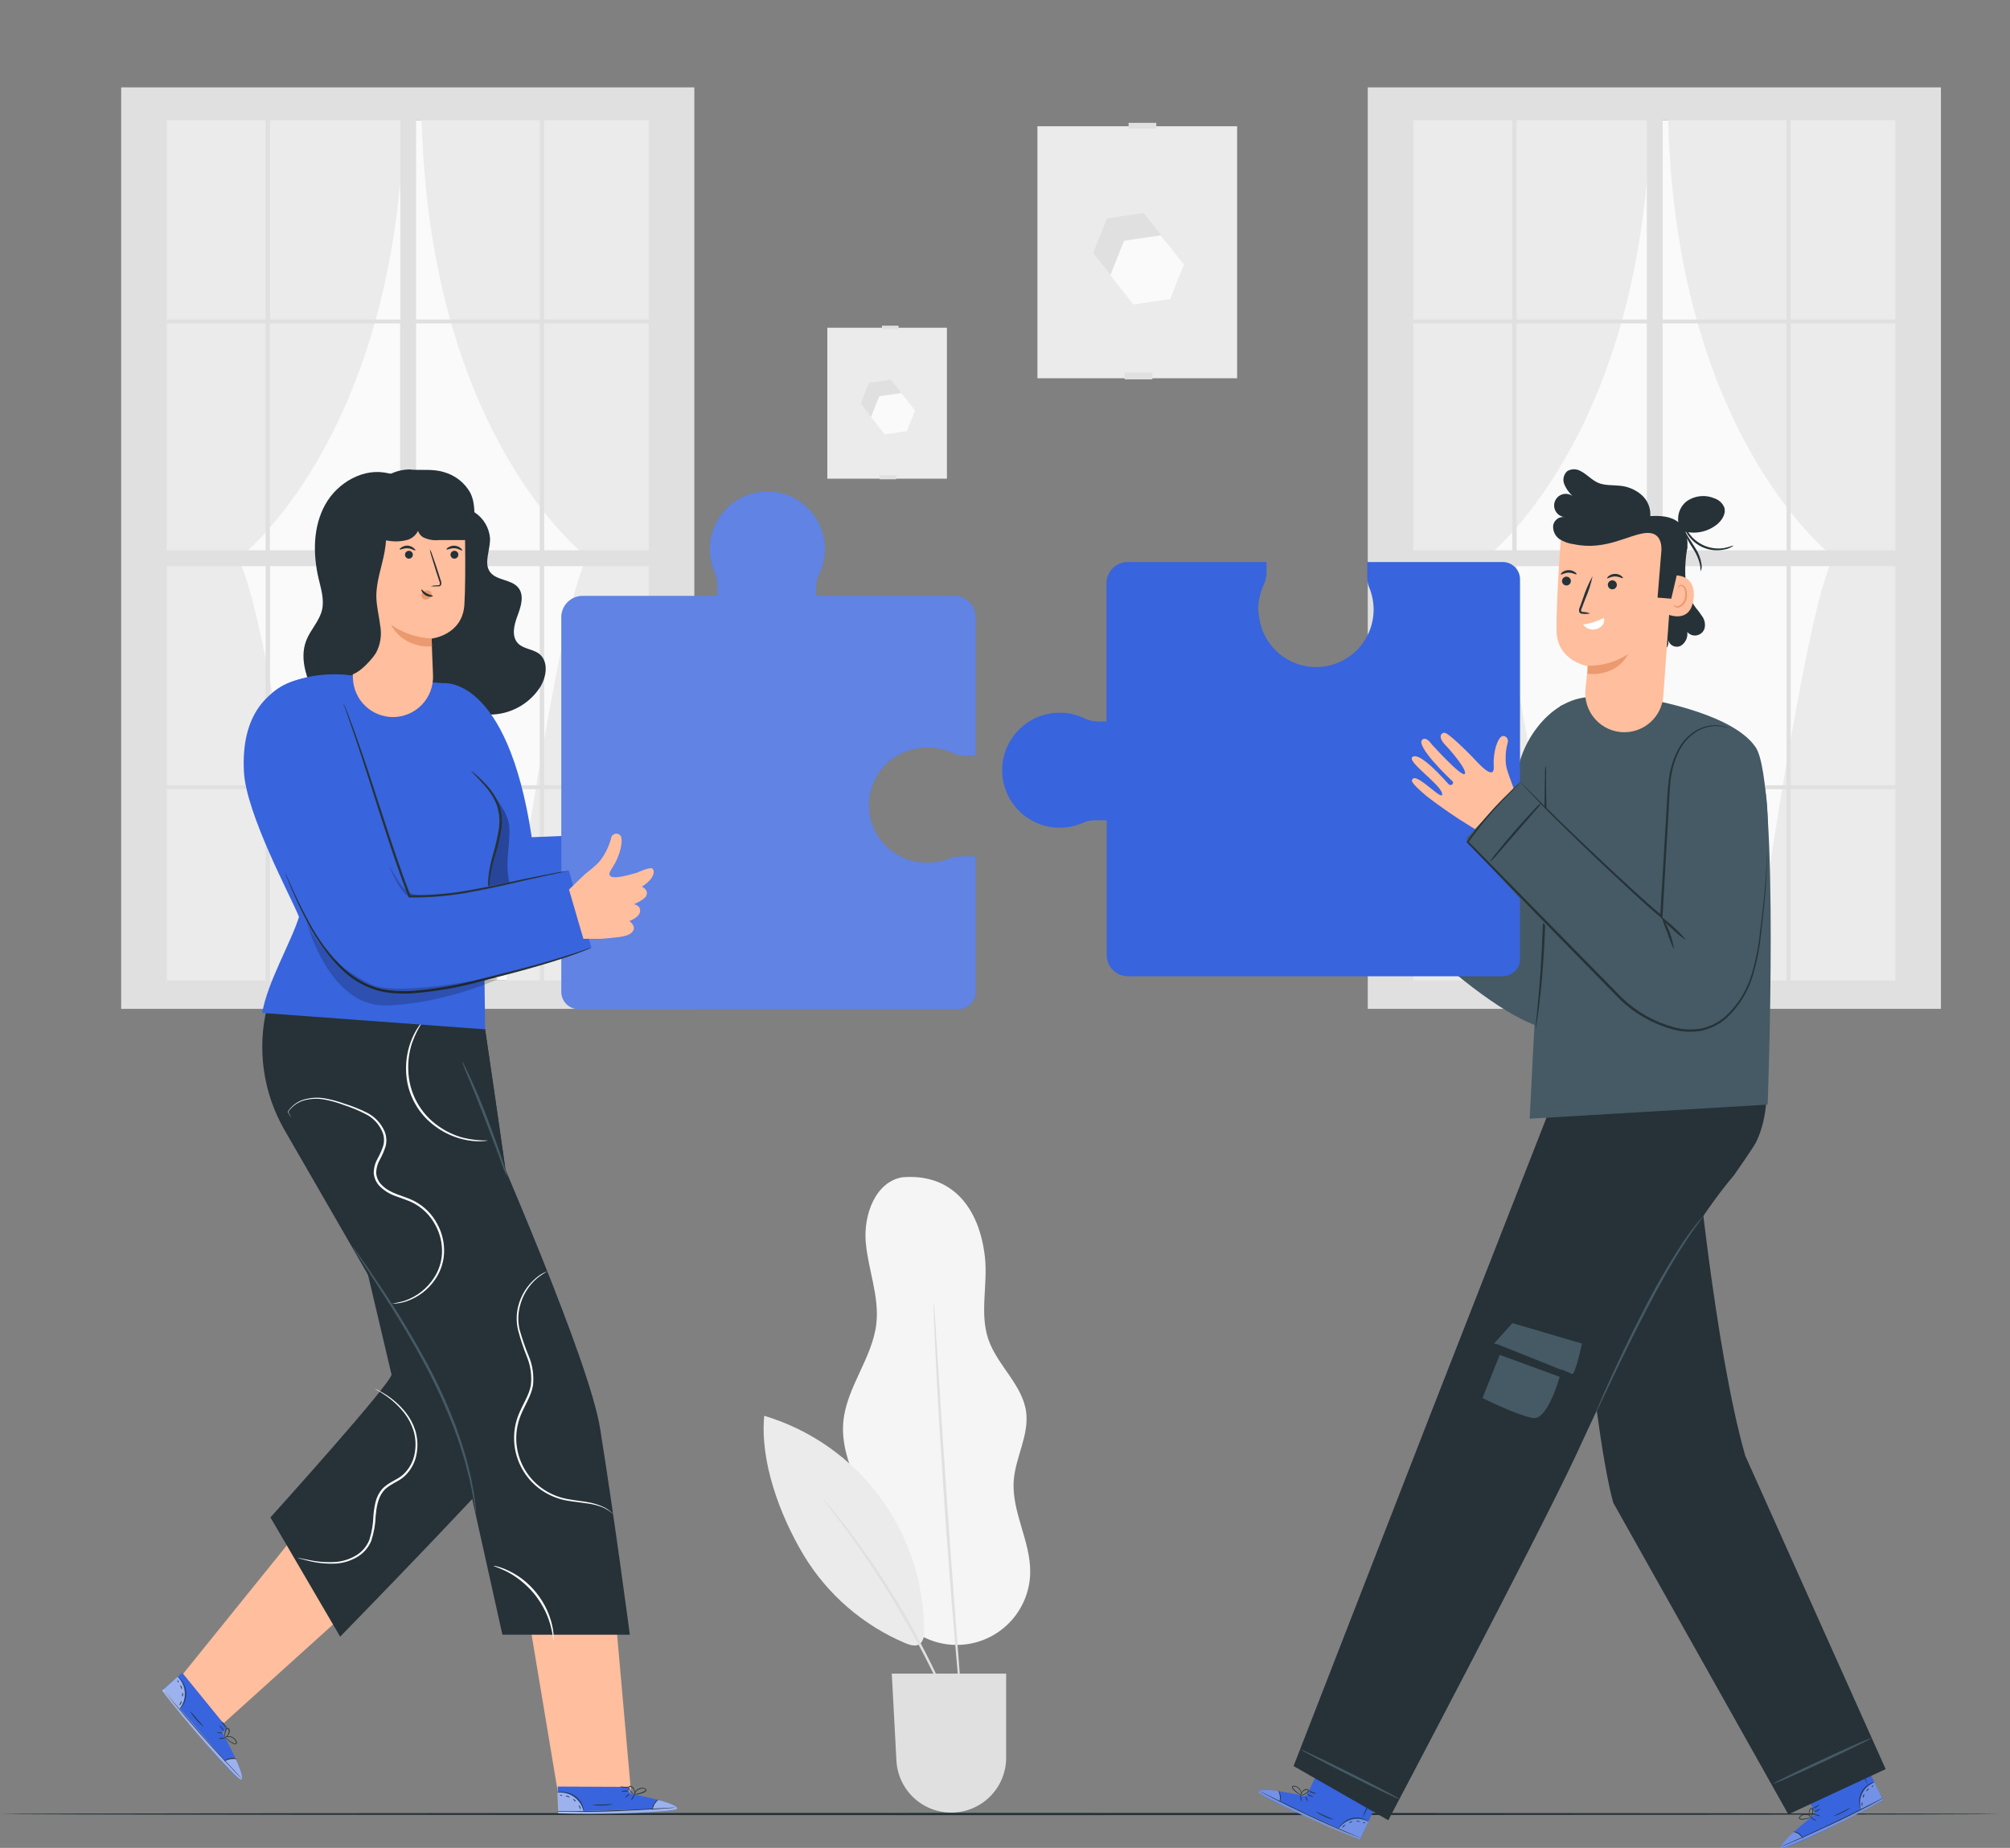 <svg width="174" height="160" viewBox="0 0 174 160" fill="none" xmlns="http://www.w3.org/2000/svg">
<rect x="0" y="0" width="174" height="160" fill="#808080" stroke="none"/>
<path d="M57.019 10.399H14.442V84.89H57.019V10.399Z" fill="#FAFAFA"/>
<path d="M27.703 85.606C27.703 85.606 23.03 52.091 20.598 48.41C20.598 48.41 34.544 37.935 34.973 9.553H13.807V85.606H27.703Z" fill="#EBEBEB"/>
<path d="M43.749 85.457C43.749 85.457 48.414 51.942 50.858 48.261C50.858 48.261 36.908 37.789 36.483 9.403H57.649V85.457H43.749Z" fill="#EBEBEB"/>
<path d="M58.134 7.565H10.49V87.353H60.107V7.565H58.134ZM22.996 49.02V67.991H14.439V49.02H22.996ZM14.439 47.644V28.007H22.996V47.644H14.439ZM36.022 47.644V28.007H46.724V47.644H36.022ZM46.724 49.02V67.991H36.022V49.02H46.724ZM23.36 47.644V28.007H34.636V47.644H23.36ZM34.636 49.02V67.991H23.375V49.02H34.636ZM23.375 27.67V10.399H34.651V27.67H23.375ZM34.651 68.332V84.897H23.375V68.332H34.651ZM36.022 68.332H46.724V84.897H36.022V68.332ZM36.022 27.67V10.399H46.724V27.67H36.022ZM47.107 49.02H56.162V67.991H47.107V49.02ZM47.107 47.644V28.007H56.162V47.644H47.107ZM56.162 27.67H47.107V10.399H56.162V27.67ZM22.996 10.399V27.67H14.439V10.399H22.996ZM14.439 68.332H22.996V84.897H14.439V68.332ZM47.107 84.897V68.332H56.162V84.897H47.107Z" fill="#E0E0E0"/>
<path d="M164.926 10.399H122.349V84.89H164.926V10.399Z" fill="#FAFAFA"/>
<path d="M135.609 85.606C135.609 85.606 130.944 52.091 128.5 48.41C128.5 48.41 142.45 37.935 142.875 9.553H121.709V85.606H135.609Z" fill="#EBEBEB"/>
<path d="M151.655 85.457C151.655 85.457 156.316 51.942 158.76 48.261C158.76 48.261 144.814 37.789 144.385 9.403H165.551V85.457H151.655Z" fill="#EBEBEB"/>
<path d="M166.048 7.565H118.403V87.353H168.02V7.565H166.048ZM130.909 49.019V67.991H122.348V49.019H130.909ZM122.348 47.644V28.007H130.909V47.644H122.348ZM143.932 47.644V28.007H154.657V47.644H143.932ZM154.657 49.019V67.991H143.932V49.019H154.657ZM131.292 47.644V28.007H142.564V47.644H131.292ZM142.564 49.019V67.991H131.288V49.019H142.564ZM131.288 27.67V10.399H142.561V27.67H131.288ZM142.561 68.332V84.897H131.288V68.332H142.561ZM143.932 68.332H154.657V84.897H143.932V68.332ZM143.932 27.67V10.399H154.657V27.67H143.932ZM155.017 49.019H164.071V67.991H155.017V49.019ZM155.017 47.644V28.007H164.071V47.644H155.017ZM164.071 27.67H155.017V10.399H164.071V27.67ZM130.909 10.399V27.67H122.348V10.399H130.909ZM122.348 68.332H130.909V84.897H122.348V68.332ZM155.017 84.897V68.332H164.071V84.897H155.017Z" fill="#E0E0E0"/>
<path d="M81.972 28.378H71.619V41.447H81.972V28.378Z" fill="#EBEBEB"/>
<path d="M77.579 41.152H76.143V41.501H77.579V41.152Z" fill="#E0E0E0"/>
<path d="M77.126 32.875L75.219 33.155L74.51 34.947L75.705 36.456L77.609 36.177L78.321 34.388L77.126 32.875Z" fill="#E0E0E0"/>
<path d="M78.02 34.032L76.113 34.311L75.4 36.104L76.595 37.613L78.503 37.337L79.215 35.545L78.02 34.032Z" fill="#FAFAFA"/>
<path d="M77.782 28.198H76.346V28.497H77.782V28.198Z" fill="#E0E0E0"/>
<path d="M107.094 10.932H89.808V32.752H107.094V10.932Z" fill="#EBEBEB"/>
<path d="M99.757 32.266H97.359V32.848H99.757V32.266Z" fill="#E0E0E0"/>
<path d="M99.007 18.447L95.82 18.91L94.633 21.901L96.628 24.425L99.811 23.962L100.999 20.971L99.007 18.447Z" fill="#E0E0E0"/>
<path d="M100.492 20.377L97.309 20.844L96.117 23.836L98.117 26.36L101.3 25.892L102.487 22.905L100.492 20.377Z" fill="#FAFAFA"/>
<path d="M100.097 10.637H97.699V11.135H100.097V10.637Z" fill="#E0E0E0"/>
<path d="M78.132 101.93C75.788 102.314 74.742 105.186 74.945 107.553C75.148 109.92 76.125 112.23 75.865 114.589C75.531 117.589 73.268 120.12 73.003 123.123C72.693 126.666 75.198 129.807 75.945 133.285C76.309 134.974 76.259 136.763 76.887 138.375C77.423 139.748 78.418 140.893 79.704 141.614C80.99 142.334 82.485 142.587 83.936 142.328C85.387 142.069 86.703 141.315 87.66 140.193C88.617 139.072 89.155 137.654 89.182 136.181C89.232 133.461 87.554 130.899 87.757 128.187C87.907 126.18 89.083 124.28 88.834 122.284C88.531 119.913 86.332 118.228 85.559 115.965C84.785 113.701 85.528 111.207 85.26 108.829C84.777 104.562 82.414 101.586 78.132 101.934" fill="#F5F5F5"/>
<path d="M66.159 122.587C65.776 126.54 67.507 131.19 69.541 134.602C71.601 138.038 74.701 140.728 78.392 142.282C78.802 142.454 79.319 142.6 79.668 142.32C79.791 142.184 79.883 142.023 79.939 141.848C79.994 141.673 80.012 141.488 79.99 141.305C80.017 137.11 78.684 133.018 76.191 129.643C73.697 126.269 70.177 123.793 66.159 122.587Z" fill="#EBEBEB"/>
<path d="M83.379 150.548C83.332 150.48 83.294 150.407 83.264 150.33C83.192 150.157 83.1 149.947 82.985 149.682C82.747 149.115 82.391 148.303 81.939 147.307C80.76 144.71 79.449 142.173 78.013 139.708C76.571 137.247 75.005 134.86 73.321 132.557C72.674 131.676 72.138 130.968 71.762 130.481L71.337 129.918C71.283 129.857 71.238 129.789 71.203 129.715C71.203 129.715 71.268 129.769 71.371 129.891L71.831 130.428C72.214 130.895 72.781 131.577 73.447 132.465C75.174 134.745 76.764 137.125 78.208 139.593C79.65 142.069 80.944 144.626 82.085 147.254C82.517 148.261 82.851 149.085 83.065 149.659C83.165 149.927 83.245 150.15 83.306 150.322C83.339 150.394 83.364 150.47 83.379 150.548Z" fill="#E0E0E0"/>
<path d="M80.832 112.866C80.858 112.992 80.873 113.12 80.878 113.249C80.898 113.517 80.924 113.881 80.955 114.337C81.016 115.306 81.104 116.665 81.216 118.343C81.426 121.725 81.729 126.387 82.089 131.554C82.449 136.721 82.809 141.382 83.073 144.76C83.2 146.434 83.307 147.798 83.38 148.763C83.41 149.219 83.433 149.583 83.452 149.851C83.463 149.978 83.463 150.106 83.452 150.234C83.424 150.108 83.404 149.98 83.395 149.851C83.368 149.586 83.33 149.223 83.28 148.767C83.188 147.802 83.062 146.442 82.897 144.772C82.594 141.394 82.211 136.728 81.847 131.565C81.484 126.402 81.208 121.733 81.035 118.347C80.959 116.669 80.894 115.306 80.848 114.337C80.848 113.881 80.821 113.517 80.813 113.249C80.809 113.121 80.816 112.993 80.832 112.866Z" fill="#E0E0E0"/>
<path d="M77.199 144.914H87.1V152.191C87.1 153.452 86.599 154.661 85.708 155.552C84.817 156.444 83.608 156.944 82.347 156.944C81.13 156.944 79.96 156.477 79.077 155.64C78.194 154.803 77.666 153.659 77.601 152.444L77.199 144.914Z" fill="#E0E0E0"/>
<path d="M173.127 157.067C173.127 157.12 134.369 157.166 86.564 157.166C38.758 157.166 0 157.12 0 157.067C0 157.013 38.751 156.967 86.564 156.967C134.377 156.967 173.127 157.013 173.127 157.067Z" fill="#263238"/>
<path d="M118.981 76.13L117.449 75.812C116.081 75.402 115.308 75.226 114.99 74.778C114.568 74.177 115.373 73.832 115.373 73.832C115.373 73.832 114.43 73.284 114.649 72.683C114.702 72.564 114.792 72.464 114.906 72.4C115.02 72.335 115.151 72.308 115.281 72.323C115.281 72.323 114.461 71.798 114.358 71.392C114.216 70.84 114.898 70.695 114.898 70.695C113.833 69.707 114.089 68.987 114.384 68.971C114.679 68.956 115.533 69.573 115.533 69.573C116.3 69.956 118.337 71.055 117.767 69.691C117.196 68.328 117.269 67.068 117.525 66.738C117.593 66.668 117.681 66.621 117.777 66.604C117.873 66.587 117.972 66.6 118.06 66.643C118.148 66.685 118.22 66.754 118.267 66.84C118.313 66.926 118.331 67.025 118.318 67.121C118.352 67.619 118.454 68.11 118.621 68.581C118.742 68.963 118.927 69.322 119.168 69.641C119.452 70.025 119.705 70.32 119.934 70.572L121.041 72.158L118.981 76.13Z" fill="#FFBE9D"/>
<path d="M113.084 155.535L114.402 152.754L119.626 155.19L117.742 159.277L117.409 159.147C115.93 158.553 109.932 156.033 109.105 155.29C108.182 154.462 113.084 155.535 113.084 155.535Z" fill="#3864DD"/>
<g opacity="0.3">
<path d="M115.865 158.35C116.148 157.946 116.571 157.661 117.052 157.549C117.525 157.432 118.025 157.499 118.45 157.737L117.768 159.196L115.865 158.35Z" fill="white"/>
</g>
<g opacity="0.3">
<path d="M110.652 155.087C110.652 155.087 108.89 154.811 108.962 155.159C109.035 155.508 115.003 158.281 117.741 159.277L117.787 159.154L110.801 155.975C110.801 155.975 110.95 155.255 110.652 155.087Z" fill="white"/>
</g>
<path d="M117.866 159.189L117.774 159.158L117.51 159.055L116.541 158.653C115.725 158.308 114.602 157.818 113.381 157.247C112.159 156.676 111.056 156.14 110.267 155.738L109.336 155.255L109.087 155.121L108.999 155.071C109.031 155.079 109.062 155.092 109.091 155.11L109.347 155.232L110.29 155.696C111.082 156.079 112.186 156.615 113.407 157.186C114.629 157.756 115.748 158.25 116.56 158.607L117.517 159.028L117.778 159.143L117.866 159.189Z" fill="#263238"/>
<path d="M110.767 156.056C110.796 155.88 110.807 155.701 110.798 155.523C110.766 155.346 110.715 155.172 110.645 155.006C110.767 155.149 110.844 155.325 110.866 155.512C110.888 155.699 110.853 155.888 110.767 156.056Z" fill="#263238"/>
<path d="M112.654 155.994C112.61 155.908 112.585 155.812 112.581 155.715C112.558 155.622 112.558 155.524 112.581 155.431C112.581 155.431 112.631 155.55 112.65 155.707C112.675 155.801 112.677 155.9 112.654 155.994Z" fill="#263238"/>
<path d="M113.201 155.968C113.181 155.968 113.124 155.879 113.07 155.757C113.017 155.634 112.99 155.531 113.009 155.523C113.028 155.516 113.086 155.608 113.135 155.73C113.177 155.802 113.2 155.884 113.201 155.968Z" fill="#263238"/>
<path d="M113.692 155.596C113.692 155.615 113.558 155.573 113.405 155.504C113.308 155.472 113.22 155.42 113.145 155.351C113.145 155.332 113.282 155.374 113.432 155.443C113.528 155.475 113.617 155.527 113.692 155.596Z" fill="#263238"/>
<path d="M113.95 155.293C113.831 155.311 113.71 155.293 113.602 155.24C113.488 155.208 113.386 155.143 113.311 155.052C113.42 155.083 113.527 155.124 113.628 155.175C113.739 155.205 113.847 155.245 113.95 155.293Z" fill="#263238"/>
<path d="M112.703 155.454C112.584 155.421 112.471 155.368 112.37 155.297C112.254 155.226 112.147 155.144 112.048 155.052C111.988 154.998 111.934 154.938 111.887 154.872C111.858 154.831 111.846 154.78 111.852 154.73C111.857 154.703 111.871 154.677 111.891 154.657C111.91 154.638 111.936 154.624 111.964 154.619C112.065 154.618 112.165 154.64 112.257 154.682C112.349 154.724 112.43 154.786 112.496 154.863C112.561 154.94 112.609 155.03 112.635 155.128C112.662 155.226 112.667 155.328 112.649 155.428C112.645 155.462 112.633 155.494 112.615 155.523C112.627 155.403 112.621 155.281 112.596 155.163C112.56 155.041 112.491 154.931 112.396 154.845C112.341 154.792 112.277 154.751 112.206 154.723C112.135 154.696 112.059 154.682 111.983 154.684C111.91 154.684 111.902 154.773 111.944 154.838C111.989 154.899 112.041 154.956 112.098 155.006C112.192 155.097 112.293 155.18 112.4 155.255C112.58 155.385 112.707 155.443 112.703 155.454Z" fill="#263238"/>
<path d="M112.608 155.431C112.601 155.341 112.627 155.252 112.68 155.179C112.732 155.096 112.801 155.027 112.883 154.976C112.936 154.94 112.996 154.918 113.059 154.911C113.121 154.904 113.185 154.913 113.243 154.937C113.274 154.961 113.293 154.995 113.299 155.033C113.305 155.07 113.296 155.109 113.274 155.14C113.242 155.19 113.199 155.232 113.148 155.263C113.07 155.317 112.985 155.361 112.895 155.393C112.814 155.429 112.726 155.445 112.638 155.439C112.638 155.439 112.734 155.408 112.876 155.347C112.959 155.311 113.038 155.265 113.109 155.209C113.19 155.159 113.282 155.048 113.205 154.995C113.129 154.941 112.998 154.995 112.918 155.033C112.84 155.076 112.773 155.135 112.719 155.205C112.677 155.278 112.64 155.354 112.608 155.431Z" fill="#263238"/>
<path d="M118.426 157.71C118.426 157.71 118.284 157.626 118.043 157.546C117.719 157.439 117.371 157.423 117.039 157.5C116.709 157.585 116.407 157.757 116.166 157.998C115.982 158.185 115.905 158.331 115.894 158.327C115.903 158.288 115.92 158.252 115.944 158.22C115.996 158.127 116.059 158.041 116.131 157.963C116.37 157.701 116.68 157.516 117.024 157.431C117.368 157.35 117.728 157.374 118.058 157.5C118.157 157.536 118.252 157.582 118.341 157.638C118.399 157.68 118.429 157.707 118.426 157.71Z" fill="#263238"/>
<path d="M118.898 155.286C118.77 155.659 118.619 156.023 118.446 156.377C118.293 156.743 118.119 157.1 117.925 157.446C118.056 157.073 118.208 156.707 118.381 156.351C118.533 155.986 118.705 155.631 118.898 155.286Z" fill="#263238"/>
<path d="M115.443 157.553C115.168 157.492 114.9 157.398 114.647 157.274C114.385 157.165 114.138 157.025 113.911 156.856C113.911 156.837 114.252 157.017 114.677 157.208C115.102 157.4 115.451 157.519 115.443 157.553Z" fill="#263238"/>
<path d="M116.483 158.013C116.483 158.013 116.422 158.07 116.349 158.132C116.277 158.193 116.227 158.254 116.211 158.247C116.196 158.239 116.211 158.151 116.303 158.078C116.395 158.005 116.483 157.994 116.483 158.013Z" fill="#263238"/>
<path d="M117.08 157.71C117.08 157.71 117.027 157.768 116.95 157.798C116.873 157.829 116.801 157.837 116.793 157.818C116.785 157.798 116.847 157.76 116.923 157.733C117 157.707 117.072 157.691 117.08 157.71Z" fill="#263238"/>
<path d="M117.734 157.749C117.734 157.749 117.654 157.73 117.562 157.722C117.47 157.714 117.401 157.722 117.393 157.722C117.385 157.722 117.462 157.653 117.569 157.664C117.677 157.676 117.745 157.733 117.734 157.749Z" fill="#263238"/>
<path d="M118.172 157.829C118.172 157.829 118.13 157.86 118.077 157.856C118.023 157.852 117.985 157.833 117.989 157.814C117.992 157.795 118.031 157.783 118.084 157.787C118.138 157.791 118.172 157.81 118.172 157.829Z" fill="#263238"/>
<path d="M157.154 157.055L155.852 154.267L161.057 151.808L163.006 155.864L162.692 156.04C161.294 156.806 155.53 159.813 154.431 159.978C153.205 160.15 157.154 157.055 157.154 157.055Z" fill="#3864DD"/>
<g opacity="0.3">
<path d="M161.095 156.707C160.961 156.231 161.01 155.723 161.232 155.282C161.446 154.846 161.815 154.505 162.267 154.328L162.96 155.78L161.095 156.707Z" fill="white"/>
</g>
<g opacity="0.3">
<path d="M155.26 158.645C155.26 158.645 153.923 159.828 154.237 159.993C154.551 160.158 160.492 157.312 163.005 155.853L162.94 155.742L156.045 159.097C156.045 159.097 155.555 158.515 155.26 158.645Z" fill="white"/>
</g>
<path d="M163.019 155.699L162.935 155.749L162.686 155.887L161.759 156.377C160.974 156.787 159.882 157.339 158.661 157.91C157.439 158.48 156.328 158.99 155.516 159.342L154.551 159.756L154.287 159.863L154.195 159.894L154.283 159.848L154.539 159.729L155.497 159.3C156.301 158.936 157.412 158.427 158.634 157.844C159.856 157.262 160.932 156.722 161.736 156.312L162.671 155.841L162.928 155.715C162.957 155.706 162.988 155.701 163.019 155.699Z" fill="#263238"/>
<path d="M156.077 159.177C155.964 159.036 155.835 158.907 155.694 158.794C155.537 158.706 155.372 158.636 155.2 158.584C155.389 158.581 155.574 158.634 155.732 158.737C155.891 158.84 156.015 158.988 156.089 159.162L156.077 159.177Z" fill="#263238"/>
<path d="M157.241 157.668C157.241 157.668 157.115 157.63 156.981 157.546C156.847 157.461 156.747 157.381 156.759 157.366C156.77 157.35 156.885 157.404 157.019 157.488C157.153 157.572 157.249 157.653 157.241 157.668Z" fill="#263238"/>
<path d="M157.558 157.243C157.558 157.262 157.443 157.243 157.317 157.209C157.19 157.174 157.091 157.124 157.095 157.105C157.177 157.098 157.26 157.111 157.336 157.143C157.47 157.17 157.562 157.224 157.558 157.243Z" fill="#263238"/>
<path d="M157.59 156.626C157.59 156.646 157.483 156.718 157.333 156.791C157.184 156.864 157.058 156.91 157.046 156.891C157.119 156.818 157.207 156.762 157.303 156.726C157.467 156.653 157.579 156.607 157.59 156.626Z" fill="#263238"/>
<path d="M157.512 156.236C157.512 156.236 157.424 156.374 157.252 156.469C157.153 156.536 157.038 156.573 156.919 156.577C157.118 156.466 157.316 156.352 157.512 156.236Z" fill="#263238"/>
<path d="M156.847 157.297C156.747 157.369 156.634 157.422 156.514 157.454C156.389 157.497 156.261 157.528 156.131 157.546C156.049 157.556 155.967 157.556 155.886 157.546C155.861 157.544 155.836 157.538 155.814 157.527C155.791 157.515 155.772 157.5 155.755 157.481C155.74 157.457 155.732 157.43 155.732 157.402C155.732 157.374 155.74 157.347 155.755 157.323C155.854 157.2 155.992 157.115 156.146 157.082C156.301 157.049 156.462 157.071 156.602 157.143C156.684 157.186 156.757 157.245 156.816 157.316C156.839 157.34 156.856 157.369 156.866 157.4C156.783 157.314 156.686 157.243 156.579 157.189C156.459 157.134 156.326 157.117 156.196 157.14C156.121 157.148 156.049 157.171 155.983 157.208C155.917 157.245 155.859 157.295 155.813 157.354C155.778 157.419 155.813 157.473 155.905 157.481C155.98 157.488 156.056 157.488 156.131 157.481C156.26 157.467 156.388 157.443 156.514 157.408C156.701 157.346 156.843 157.289 156.847 157.297Z" fill="#263238"/>
<path d="M156.769 157.354C156.769 157.354 156.673 157.3 156.62 157.14C156.588 157.047 156.579 156.949 156.593 156.852C156.599 156.789 156.62 156.729 156.654 156.676C156.689 156.623 156.736 156.58 156.792 156.55C156.83 156.542 156.869 156.548 156.902 156.568C156.934 156.588 156.958 156.62 156.968 156.657C156.981 156.715 156.981 156.775 156.968 156.833C156.959 156.928 156.937 157.02 156.903 157.109C156.85 157.262 156.784 157.343 156.777 157.335C156.769 157.327 156.815 157.243 156.857 157.094C156.882 157.008 156.898 156.919 156.903 156.829C156.903 156.734 156.884 156.592 156.796 156.619C156.708 156.646 156.662 156.776 156.643 156.864C156.623 156.951 156.623 157.041 156.643 157.128C156.676 157.208 156.718 157.284 156.769 157.354Z" fill="#263238"/>
<path d="M162.232 154.324C162.232 154.324 162.079 154.382 161.849 154.524C161.563 154.7 161.332 154.954 161.182 155.255C161.035 155.563 160.976 155.904 161.01 156.243C161.037 156.508 161.098 156.661 161.087 156.665C161.065 156.632 161.048 156.596 161.037 156.557C161 156.458 160.974 156.356 160.96 156.251C160.91 155.901 160.965 155.544 161.117 155.225C161.271 154.903 161.52 154.635 161.83 154.458C161.922 154.404 162.019 154.361 162.121 154.328C162.157 154.321 162.195 154.32 162.232 154.324Z" fill="#263238"/>
<path d="M160.669 152.417C160.872 152.755 161.056 153.104 161.22 153.463C161.405 153.813 161.568 154.173 161.711 154.543C161.507 154.204 161.323 153.853 161.159 153.493C160.972 153.146 160.809 152.786 160.669 152.417Z" fill="#263238"/>
<path d="M160.2 156.511C159.978 156.688 159.735 156.835 159.476 156.948C159.227 157.083 158.962 157.185 158.687 157.251C158.687 157.251 159.028 157.09 159.453 156.887C159.878 156.684 160.188 156.496 160.2 156.511Z" fill="#263238"/>
<path d="M161.217 156.021C161.217 156.021 161.217 156.109 161.217 156.201C161.217 156.293 161.236 156.374 161.217 156.381C161.198 156.389 161.148 156.312 161.148 156.205C161.148 156.098 161.198 156.021 161.217 156.021Z" fill="#263238"/>
<path d="M161.376 155.366C161.395 155.366 161.376 155.443 161.357 155.523C161.338 155.604 161.292 155.661 161.276 155.657C161.261 155.653 161.276 155.581 161.276 155.5C161.276 155.42 161.357 155.359 161.376 155.366Z" fill="#263238"/>
<path d="M161.819 154.872C161.819 154.891 161.754 154.926 161.693 154.987C161.632 155.048 161.593 155.117 161.574 155.113C161.555 155.11 161.574 155.014 161.643 154.937C161.712 154.861 161.819 154.872 161.819 154.872Z" fill="#263238"/>
<path d="M162.163 154.596C162.163 154.596 162.163 154.65 162.124 154.688C162.086 154.727 162.048 154.742 162.032 154.73C162.017 154.719 162.032 154.677 162.071 154.638C162.109 154.6 162.147 154.581 162.163 154.596Z" fill="#263238"/>
<path d="M163.236 153.179L154.81 157.097L139.657 130.121C137.685 123.004 135.781 97.947 135.781 97.947L146.743 98.782C146.743 98.782 148.433 116.784 151.079 126.038L163.236 153.179Z" fill="#263238"/>
<path d="M153.462 154.458C153.462 154.458 153.569 154.378 153.78 154.267C153.99 154.156 154.3 153.999 154.684 153.811C155.45 153.428 156.518 152.926 157.702 152.375C158.885 151.823 159.958 151.337 160.739 150.996C161.122 150.823 161.452 150.686 161.67 150.613C161.781 150.556 161.9 150.515 162.022 150.49C161.926 150.569 161.819 150.633 161.704 150.682C161.49 150.793 161.183 150.95 160.8 151.138C160.034 151.521 158.966 152.022 157.786 152.574C156.606 153.125 155.53 153.608 154.745 153.953C154.362 154.125 154.036 154.263 153.814 154.336C153.703 154.393 153.584 154.434 153.462 154.458Z" fill="#455A64"/>
<path d="M151.725 87.862C151.932 87.862 154.173 94.5 152.016 98.901C151.798 99.341 150.101 101.766 150.101 101.766C144.133 108.806 138.089 122.449 136.404 126.046C132.957 133.404 120.179 157.607 120.179 157.607L111.982 152.915L123.967 122.101L134.845 94.293L151.725 87.862Z" fill="#263238"/>
<path d="M136.944 116.332C136.944 116.332 136.365 119.132 136.067 118.971C135.213 118.508 129.341 116.321 129.341 116.321L130.927 114.563L136.944 116.332Z" fill="#455A64"/>
<path d="M135.214 118.508C135.214 118.508 134.115 123.024 132.701 122.779C131.288 122.533 128.335 121.047 128.335 121.047L130.116 116.593L135.214 118.508Z" fill="#455A64"/>
<path d="M136.07 118.971L129.517 116.351L129.831 117.313L135.021 119.213L136.07 118.971Z" fill="#263238"/>
<path d="M147.446 105.309C147.418 105.37 147.382 105.426 147.338 105.477L147.001 105.933C146.71 106.316 146.297 106.914 145.818 107.653C144.856 109.131 143.646 111.246 142.409 113.636C141.172 116.026 140.111 118.232 139.364 119.818L138.464 121.706L138.215 122.215C138.188 122.277 138.155 122.334 138.115 122.388C138.127 122.323 138.148 122.26 138.177 122.2L138.395 121.675C138.586 121.22 138.874 120.565 139.234 119.76C139.961 118.152 140.988 115.93 142.233 113.544C143.269 111.492 144.42 109.499 145.68 107.576C146.178 106.845 146.607 106.27 146.921 105.887C147.067 105.711 147.189 105.569 147.304 105.454C147.345 105.4 147.392 105.351 147.446 105.309Z" fill="#455A64"/>
<path d="M112.603 151.479C112.626 151.433 114.56 152.352 116.923 153.535C119.287 154.719 121.179 155.722 121.137 155.772C121.094 155.822 119.179 154.899 116.816 153.715C114.453 152.532 112.58 151.528 112.603 151.479Z" fill="#455A64"/>
<path d="M122.345 71.997C121.9 73 121.396 73.976 120.836 74.92C120.333 75.896 119.771 76.84 119.15 77.746C119.596 76.742 120.1 75.765 120.66 74.82C121.165 73.846 121.727 72.904 122.345 71.997Z" fill="#263238"/>
<path d="M137.833 60.342C138.281 60.342 138.813 63.597 139.265 69.446C139.778 76.08 139.732 82.775 137.898 86.985C137.728 87.434 137.472 87.846 137.143 88.196C136.815 88.547 136.42 88.829 135.983 89.026C131.233 90.987 118.13 76.938 118.13 76.938L121.355 71.281L130.582 78.731C130.582 78.731 131.501 71.193 131.325 67.719C131.183 65.084 133.815 60.372 137.833 60.342Z" fill="#455A64"/>
<path d="M141.913 60.407C141.913 60.407 149.926 61.579 151.998 64.727C154.07 67.876 153.021 95.645 153.021 95.645L132.422 96.863C132.422 96.863 134.084 61.518 135.103 61.115C137.662 60.112 141.607 60.307 141.913 60.407Z" fill="#455A64"/>
<path d="M108.936 53.095C108.876 52.252 109.033 51.408 109.391 50.644C109.55 50.316 109.634 49.958 109.637 49.594V48.663H97.629C97.14 48.663 96.671 48.857 96.326 49.203C95.98 49.548 95.786 50.017 95.786 50.506V62.464H94.974C94.599 62.46 94.23 62.371 93.894 62.203C93.142 61.841 92.31 61.674 91.476 61.717C90.641 61.76 89.832 62.013 89.121 62.451C88.409 62.89 87.82 63.5 87.407 64.226C86.994 64.952 86.769 65.77 86.755 66.605C86.741 67.44 86.937 68.266 87.326 69.005C87.714 69.745 88.283 70.375 88.978 70.837C89.674 71.299 90.475 71.579 91.307 71.65C92.14 71.722 92.977 71.583 93.741 71.246C94.057 71.102 94.401 71.027 94.748 71.024H95.802V82.683C95.801 82.926 95.848 83.166 95.941 83.39C96.033 83.614 96.169 83.817 96.34 83.989C96.511 84.16 96.714 84.296 96.938 84.389C97.162 84.482 97.402 84.53 97.644 84.53H130.082C130.481 84.53 130.862 84.371 131.144 84.09C131.426 83.808 131.584 83.427 131.584 83.028V50.165C131.584 49.967 131.546 49.772 131.471 49.59C131.395 49.407 131.285 49.242 131.145 49.102C131.006 48.962 130.84 48.852 130.658 48.777C130.475 48.701 130.28 48.663 130.082 48.663H118.362V49.992C118.361 50.3 118.42 50.605 118.538 50.889C118.812 51.557 118.938 52.277 118.906 52.998C118.875 53.72 118.686 54.426 118.354 55.068C118.022 55.709 117.555 56.271 116.984 56.714C116.414 57.156 115.754 57.47 115.05 57.632C114.346 57.794 113.615 57.801 112.908 57.653C112.201 57.504 111.535 57.204 110.956 56.772C110.377 56.34 109.899 55.788 109.554 55.153C109.21 54.518 109.008 53.816 108.962 53.095H108.936Z" fill="#3864DD"/>
<path d="M133.819 66.313C133.831 66.389 133.838 66.466 133.838 66.543C133.838 66.719 133.838 66.926 133.838 67.206C133.838 67.807 133.838 68.634 133.869 69.641C133.869 71.698 133.903 74.54 133.838 77.685C133.773 80.83 133.601 83.668 133.39 85.729C133.283 86.755 133.179 87.579 133.095 88.149C133.053 88.417 133.019 88.632 132.988 88.804C132.982 88.882 132.966 88.958 132.938 89.03C132.933 88.954 132.933 88.877 132.938 88.8C132.957 88.628 132.976 88.417 133.007 88.142C133.065 87.567 133.149 86.74 133.237 85.717C133.413 83.668 133.57 80.834 133.62 77.697C133.67 74.56 133.681 71.721 133.708 69.653C133.708 68.646 133.735 67.818 133.743 67.217C133.743 66.949 133.743 66.727 133.762 66.554C133.77 66.472 133.789 66.391 133.819 66.313Z" fill="#263238"/>
<path d="M146.073 47.315C145.744 49.406 145.763 51.241 146.786 52.605C147.007 52.867 147.212 53.143 147.398 53.432C147.491 53.577 147.552 53.74 147.579 53.91C147.606 54.08 147.598 54.254 147.555 54.42C147.508 54.568 147.422 54.701 147.306 54.804C147.191 54.908 147.049 54.978 146.897 55.009C146.745 55.04 146.587 55.03 146.44 54.98C146.294 54.929 146.163 54.84 146.062 54.723C146.095 54.959 146.057 55.2 145.952 55.415C145.848 55.63 145.682 55.809 145.476 55.929C145.37 55.978 145.255 56.002 145.139 55.999C145.022 55.997 144.908 55.968 144.805 55.915C144.702 55.861 144.612 55.785 144.542 55.693C144.473 55.599 144.425 55.492 144.403 55.378C144.403 55.378 144.675 56.439 143.457 56.274L144.315 48.996L146.073 47.315Z" fill="#263238"/>
<path d="M140.619 63.402C140.143 63.402 139.674 63.302 139.24 63.109C138.806 62.915 138.417 62.633 138.099 62.28C137.781 61.926 137.541 61.51 137.395 61.058C137.248 60.606 137.198 60.129 137.248 59.656C137.359 58.568 137.459 57.684 137.459 57.684C137.459 57.684 134.778 57.266 134.743 54.585C134.709 51.904 135.176 45.748 135.176 45.748C136.7 45.094 138.371 44.859 140.017 45.066C141.662 45.273 143.223 45.916 144.537 46.928L144.92 47.231L143.989 60.254C143.928 61.107 143.547 61.906 142.922 62.489C142.297 63.073 141.474 63.399 140.619 63.402Z" fill="#FFBE9D"/>
<path d="M135.864 50.59C135.919 50.539 135.958 50.472 135.975 50.399C135.993 50.326 135.988 50.249 135.963 50.178C135.937 50.107 135.891 50.046 135.83 50.001C135.769 49.956 135.697 49.931 135.621 49.927C135.546 49.923 135.472 49.942 135.407 49.98C135.342 50.019 135.29 50.076 135.257 50.144C135.225 50.211 135.213 50.288 135.223 50.362C135.234 50.437 135.266 50.507 135.316 50.563C135.35 50.601 135.391 50.633 135.437 50.655C135.483 50.677 135.533 50.689 135.584 50.692C135.635 50.694 135.686 50.687 135.734 50.669C135.782 50.652 135.826 50.625 135.864 50.59Z" fill="#263238"/>
<path d="M135.117 49.743C135.159 49.789 135.423 49.586 135.791 49.586C136.159 49.586 136.431 49.774 136.469 49.728C136.507 49.682 136.45 49.625 136.331 49.533C136.174 49.419 135.985 49.36 135.791 49.364C135.597 49.364 135.408 49.426 135.251 49.54C135.136 49.64 135.098 49.724 135.117 49.743Z" fill="#263238"/>
<path d="M139.373 50.306C139.329 50.332 139.29 50.367 139.26 50.408C139.23 50.449 139.208 50.496 139.196 50.545C139.183 50.595 139.181 50.646 139.189 50.697C139.197 50.747 139.216 50.795 139.243 50.839C139.269 50.883 139.303 50.922 139.345 50.953C139.386 50.984 139.433 51.006 139.483 51.018C139.533 51.03 139.585 51.032 139.636 51.024C139.687 51.015 139.735 50.997 139.779 50.969C139.823 50.943 139.861 50.908 139.892 50.866C139.922 50.825 139.944 50.778 139.956 50.728C139.968 50.678 139.969 50.626 139.96 50.575C139.952 50.525 139.933 50.476 139.905 50.433C139.879 50.389 139.844 50.351 139.803 50.321C139.762 50.291 139.715 50.27 139.666 50.258C139.616 50.246 139.565 50.244 139.514 50.253C139.464 50.261 139.416 50.279 139.373 50.306Z" fill="#263238"/>
<path d="M139.131 50.069C139.173 50.115 139.437 49.912 139.805 49.912C140.173 49.912 140.444 50.1 140.483 50.054C140.521 50.008 140.46 49.95 140.345 49.858C140.187 49.744 139.996 49.685 139.801 49.69C139.607 49.69 139.418 49.755 139.265 49.874C139.15 49.966 139.112 50.05 139.131 50.069Z" fill="#263238"/>
<path d="M137.65 53.114C137.459 53.041 137.257 52.998 137.053 52.988C136.957 52.988 136.88 52.957 136.873 52.903C136.869 52.807 136.893 52.711 136.942 52.628L137.233 51.861C137.511 51.228 137.723 50.566 137.865 49.889C137.525 50.498 137.248 51.14 137.037 51.804C136.942 52.065 136.85 52.313 136.762 52.57C136.697 52.694 136.678 52.836 136.708 52.972C136.721 53.009 136.743 53.042 136.772 53.069C136.801 53.095 136.835 53.115 136.873 53.126C136.927 53.139 136.982 53.147 137.037 53.148C137.242 53.172 137.449 53.161 137.65 53.114Z" fill="#263238"/>
<path d="M138.848 53.524C139.231 53.294 137.787 54.087 137.036 54.049C137.161 54.242 137.348 54.388 137.567 54.462C137.785 54.536 138.022 54.533 138.239 54.455C139.043 54.16 138.848 53.524 138.848 53.524Z" fill="white"/>
<path d="M137.434 57.645C138.672 57.668 139.888 57.322 140.928 56.649C140.928 56.649 140.1 58.565 137.427 58.339L137.434 57.645Z" fill="#EB996E"/>
<path d="M144.917 49.828C144.975 49.809 146.917 49.675 146.595 51.934C146.273 54.194 144.098 53.122 144.102 53.057C144.105 52.992 144.917 49.828 144.917 49.828Z" fill="#FFBE9D"/>
<path d="M144.905 52.363C144.905 52.363 144.94 52.398 145.005 52.436C145.048 52.463 145.095 52.482 145.145 52.49C145.195 52.499 145.247 52.497 145.296 52.486C145.455 52.414 145.592 52.3 145.693 52.158C145.794 52.015 145.855 51.848 145.871 51.674C145.906 51.482 145.897 51.284 145.844 51.096C145.832 51.022 145.803 50.952 145.759 50.892C145.715 50.832 145.658 50.784 145.591 50.751C145.547 50.731 145.498 50.729 145.452 50.743C145.406 50.757 145.367 50.787 145.342 50.827C145.304 50.885 145.311 50.931 145.296 50.935C145.281 50.938 145.254 50.889 145.296 50.801C145.316 50.745 145.355 50.698 145.407 50.67C145.441 50.651 145.478 50.638 145.517 50.633C145.556 50.629 145.596 50.632 145.633 50.644C145.723 50.679 145.802 50.737 145.862 50.812C145.923 50.888 145.963 50.977 145.978 51.072C146.048 51.281 146.063 51.504 146.024 51.72C146.007 51.923 145.93 52.117 145.803 52.276C145.677 52.436 145.505 52.554 145.311 52.616C145.248 52.625 145.184 52.619 145.123 52.6C145.062 52.581 145.006 52.548 144.959 52.505C144.901 52.417 144.898 52.367 144.905 52.363Z" fill="#EB996E"/>
<path d="M134.454 45.492C134.494 45.264 134.621 45.061 134.809 44.926C134.996 44.792 135.229 44.736 135.458 44.772C135.304 44.759 135.155 44.71 135.022 44.63C134.89 44.55 134.778 44.44 134.695 44.31C134.611 44.179 134.559 44.032 134.542 43.878C134.526 43.724 134.544 43.568 134.598 43.423C134.651 43.278 134.736 43.146 134.848 43.039C134.96 42.933 135.095 42.853 135.243 42.807C135.39 42.761 135.547 42.749 135.7 42.773C135.852 42.797 135.998 42.856 136.124 42.945C135.822 42.661 135.582 42.318 135.419 41.937C135.337 41.743 135.318 41.527 135.365 41.321C135.412 41.115 135.522 40.929 135.68 40.788C135.855 40.688 136.053 40.634 136.254 40.634C136.456 40.634 136.654 40.688 136.829 40.788C137.381 41.068 137.798 41.574 138.361 41.811C138.924 42.048 139.587 41.991 140.211 42.056C140.905 42.113 141.563 42.388 142.092 42.841C142.355 43.068 142.562 43.353 142.695 43.673C142.828 43.994 142.884 44.341 142.858 44.688C143.704 44.638 144.631 44.688 145.286 45.212C145.237 44.871 145.279 44.523 145.408 44.203C145.537 43.883 145.749 43.604 146.022 43.393C146.369 43.151 146.774 43.002 147.195 42.961C147.617 42.919 148.042 42.986 148.431 43.155C148.615 43.218 148.784 43.319 148.927 43.451C149.07 43.583 149.184 43.743 149.262 43.922C149.434 44.438 149.109 44.994 148.699 45.354C148.315 45.679 147.861 45.91 147.372 46.028C146.883 46.146 146.373 46.147 145.884 46.032C146.039 46.432 146.104 46.861 146.075 47.288C146.033 48.028 145.439 48.794 145.179 49.487L145.121 49.943L144.677 51.839L143.49 51.743L143.815 47.759C143.815 47.759 144.038 46.086 142.582 46.143C141.127 46.2 139.062 47.713 136.274 47.127C135.816 47.073 135.376 46.917 134.987 46.672C134.803 46.538 134.657 46.359 134.564 46.153C134.47 45.946 134.432 45.718 134.454 45.492Z" fill="#263238"/>
<path d="M150.07 47.242C149.846 47.414 149.583 47.527 149.304 47.572C148.627 47.726 147.918 47.643 147.294 47.337C146.671 47.031 146.172 46.52 145.88 45.89C145.743 45.641 145.67 45.362 145.669 45.078C145.703 45.078 145.765 45.388 146.006 45.844C146.315 46.42 146.797 46.885 147.383 47.173C147.97 47.461 148.632 47.557 149.277 47.449C149.767 47.349 150.055 47.204 150.07 47.242Z" fill="#263238"/>
<path d="M147.223 49.449C147.192 49.449 147.223 49.211 147.154 48.859C147.045 48.398 146.857 47.96 146.599 47.564C146.328 47.159 146.085 46.737 145.871 46.3C145.771 46.119 145.719 45.916 145.718 45.71C145.825 45.879 145.918 46.055 145.997 46.239C146.17 46.56 146.465 46.974 146.763 47.461C147.038 47.875 147.218 48.344 147.292 48.836C147.337 49.042 147.312 49.257 147.223 49.449Z" fill="#263238"/>
<path d="M127.38 71.603C126.047 70.792 124.759 69.908 123.523 68.956C122.041 67.703 122.148 67.566 122.32 67.424C122.78 67.014 125.001 69.53 124.837 68.703C124.672 67.876 121.773 65.953 122.263 65.547C122.914 65.015 125.197 67.692 125.407 67.903C125.618 68.113 125.925 67.811 125.725 67.631C125.438 67.37 122.496 64.567 123.128 64.038C123.481 63.743 123.933 64.44 123.933 64.44C123.933 64.44 126.499 67.278 126.79 67.018C127.081 66.757 125.641 65.038 125.105 64.494C124.569 63.95 124.618 63.486 125.044 63.444C125.331 63.417 126.989 65.041 127.503 65.589C128.016 66.137 129.387 67.673 129.31 66.355C129.234 65.038 129.655 63.988 129.962 63.785C130.268 63.582 130.655 63.95 130.509 64.333C130.392 64.765 130.336 65.211 130.341 65.658C130.33 66.017 130.379 66.376 130.486 66.719C130.578 67.014 130.67 67.274 130.758 67.504L131.658 69.982L129.399 72.844L127.38 71.603Z" fill="#FFBE9D"/>
<path d="M149.674 63.084C150.149 63.203 152.976 64.666 153.022 71.074C153.057 76.168 152.666 87.475 149.192 89.157C147.618 89.923 145.228 89.923 143.152 88.563C137.299 84.782 126.934 72.595 126.934 72.595L131.573 67.654C131.573 67.654 143.615 79.91 144.128 79.459C144.894 78.777 143.718 72.924 144.377 67.14C144.829 63.027 146.744 62.353 149.674 63.084Z" fill="#455A64"/>
<path d="M131.563 67.83C131.54 67.861 131.513 67.89 131.482 67.914L131.233 68.159C131.015 68.37 130.693 68.684 130.287 69.105C129.131 70.299 128.068 71.58 127.108 72.936V72.847C130.379 76.184 135.152 81.037 140.449 86.433C141.7 87.623 143.227 88.485 144.892 88.942C145.676 89.16 146.5 89.197 147.301 89.049C148.063 88.881 148.77 88.524 149.358 88.011C150.431 87.028 151.216 85.772 151.629 84.376C151.995 83.16 152.242 81.91 152.365 80.646C152.675 78.348 152.84 76.433 152.912 75.142C152.951 74.491 152.97 73.993 152.985 73.64V73.257C152.98 73.214 152.98 73.17 152.985 73.127C152.991 73.172 152.991 73.217 152.985 73.261C152.985 73.357 152.985 73.487 152.985 73.644C152.985 73.989 152.985 74.495 152.951 75.15C152.901 76.456 152.759 78.348 152.464 80.669C152.35 81.944 152.11 83.206 151.748 84.434C151.334 85.861 150.54 87.147 149.45 88.157C148.84 88.692 148.105 89.065 147.313 89.241C146.484 89.395 145.631 89.358 144.819 89.134C143.119 88.673 141.561 87.796 140.284 86.583C134.968 81.178 130.234 76.291 126.985 72.947L126.943 72.905L126.978 72.859C127.952 71.507 129.033 70.235 130.211 69.055C130.628 68.646 130.977 68.339 131.187 68.132L131.448 67.906L131.563 67.83Z" fill="#263238"/>
<path d="M131.568 67.654C131.568 67.654 131.594 67.654 131.633 67.707L131.813 67.887L132.498 68.581C133.092 69.186 133.962 70.051 135.053 71.112C136.145 72.173 137.462 73.437 138.948 74.824L141.293 76.996C142.116 77.739 142.966 78.528 143.878 79.271L143.721 79.347C143.748 78.895 143.775 78.417 143.801 77.934C143.955 75.402 144.096 72.989 144.227 70.794C144.307 69.699 144.326 68.653 144.445 67.677C144.533 66.763 144.785 65.873 145.188 65.049C145.522 64.364 146.029 63.778 146.659 63.348C147.14 63.033 147.694 62.845 148.267 62.801C148.628 62.771 148.99 62.815 149.332 62.931C149.452 62.966 149.567 63.018 149.673 63.084C149.673 63.084 149.554 63.034 149.321 62.969C148.98 62.872 148.624 62.841 148.271 62.877C147.716 62.935 147.183 63.128 146.72 63.44C146.117 63.871 145.633 64.447 145.311 65.114C144.927 65.927 144.688 66.801 144.606 67.696C144.499 68.661 144.487 69.707 144.41 70.802L144.001 77.942C143.974 78.424 143.943 78.907 143.92 79.355V79.55L143.771 79.432C142.836 78.666 142.001 77.9 141.178 77.133C140.354 76.367 139.58 75.647 138.837 74.95C137.359 73.552 136.049 72.269 134.969 71.208C133.889 70.147 133.035 69.247 132.456 68.626C132.161 68.32 131.947 68.075 131.797 67.906L131.633 67.719C131.583 67.677 131.564 67.654 131.568 67.654Z" fill="#263238"/>
<path d="M128.979 74.64C129.145 74.346 129.341 74.072 129.566 73.82C129.949 73.334 130.492 72.671 131.117 71.955C131.741 71.239 132.319 70.607 132.748 70.159C132.968 69.903 133.213 69.671 133.48 69.465C133.296 69.748 133.086 70.012 132.852 70.254L131.266 72.085L129.673 73.912C129.465 74.176 129.233 74.42 128.979 74.64Z" fill="#263238"/>
<path d="M144.926 82.224C144.689 81.756 144.494 81.267 144.344 80.765C144.128 80.287 143.953 79.79 143.823 79.282C144.391 80.176 144.767 81.177 144.926 82.224Z" fill="#263238"/>
<path d="M145.98 81.408C145.529 81.13 145.115 80.797 144.746 80.416C144.335 80.079 143.966 79.693 143.647 79.267C144.513 79.879 145.297 80.598 145.98 81.408Z" fill="#263238"/>
<path d="M31.258 138.467L18.955 149.571L15.584 145.258L26.366 131.902L31.258 138.467Z" fill="#FFBE9D"/>
<path d="M19.237 149.989L19.658 149.606L15.774 144.837L14.024 146.369L14.258 146.668C15.303 147.997 19.674 153.352 20.677 153.972C21.796 154.661 19.237 149.989 19.237 149.989Z" fill="#3864DD"/>
<g opacity="0.5">
<path d="M15.528 148.001C15.856 147.592 16.02 147.076 15.988 146.553C15.965 146.036 15.745 145.547 15.375 145.185L14.092 146.334L15.528 148.001Z" fill="white"/>
</g>
<path opacity="0.5" d="M20.42 152.333C20.42 152.333 21.232 154.049 20.853 154.075C20.474 154.102 15.874 148.859 14.024 146.369L14.135 146.285L19.471 152.448C19.471 152.448 20.172 152.076 20.42 152.333Z" fill="white"/>
<path d="M14.072 146.212C14.09 146.242 14.11 146.27 14.133 146.296L14.317 146.538L15.018 147.403C15.612 148.131 16.451 149.123 17.397 150.199C18.343 151.276 19.224 152.233 19.871 152.919L20.637 153.723L20.848 153.938C20.872 153.965 20.899 153.989 20.928 154.01L20.86 153.926L20.657 153.704C20.453 153.478 20.201 153.206 19.89 152.884C19.255 152.191 18.381 151.23 17.435 150.153C16.489 149.077 15.646 148.089 15.037 147.369L14.321 146.518L14.126 146.289C14.111 146.261 14.093 146.235 14.072 146.212Z" fill="#263238"/>
<path d="M19.396 152.509C19.566 152.422 19.747 152.357 19.933 152.314C20.122 152.292 20.314 152.292 20.503 152.314C20.326 152.216 20.118 152.189 19.921 152.237C19.719 152.26 19.532 152.357 19.396 152.509Z" fill="#263238"/>
<path d="M18.895 150.548C18.994 150.571 19.098 150.571 19.197 150.548C19.362 150.525 19.492 150.487 19.488 150.464C19.286 150.446 19.082 150.479 18.895 150.559V150.548Z" fill="#263238"/>
<path d="M18.762 150.004C18.762 150.004 18.869 150.054 19.01 150.069C19.152 150.084 19.267 150.069 19.271 150.069C19.275 150.069 19.16 150.019 19.018 150.004C18.876 149.989 18.762 149.981 18.762 150.004Z" fill="#263238"/>
<path d="M18.986 149.387C18.986 149.387 19.051 149.517 19.166 149.651C19.281 149.786 19.388 149.885 19.404 149.87C19.419 149.854 19.338 149.74 19.22 149.606C19.101 149.471 19.001 149.372 18.986 149.387Z" fill="#263238"/>
<path d="M19.221 149.035C19.236 149.161 19.291 149.279 19.378 149.372C19.504 149.537 19.646 149.632 19.657 149.617C19.669 149.602 19.554 149.487 19.439 149.326C19.374 149.223 19.301 149.126 19.221 149.035Z" fill="#263238"/>
<path d="M19.429 150.352C19.499 150.464 19.588 150.563 19.693 150.644C19.799 150.739 19.914 150.824 20.038 150.896C20.109 150.946 20.188 150.985 20.271 151.011C20.321 151.03 20.375 151.03 20.424 151.011C20.451 150.997 20.473 150.975 20.487 150.949C20.502 150.922 20.508 150.892 20.505 150.862C20.475 150.759 20.423 150.663 20.352 150.582C20.282 150.502 20.194 150.437 20.096 150.394C19.997 150.351 19.891 150.33 19.783 150.333C19.676 150.336 19.571 150.362 19.475 150.41C19.441 150.425 19.411 150.448 19.387 150.475C19.507 150.421 19.637 150.391 19.77 150.387C19.905 150.385 20.038 150.423 20.152 150.494C20.223 150.535 20.285 150.591 20.334 150.656C20.383 150.722 20.417 150.797 20.436 150.877C20.436 150.954 20.375 150.984 20.298 150.961C20.223 150.933 20.149 150.899 20.08 150.858C19.958 150.789 19.842 150.711 19.731 150.624C19.536 150.456 19.44 150.341 19.429 150.352Z" fill="#263238"/>
<path d="M19.485 150.44C19.578 150.423 19.661 150.371 19.718 150.295C19.788 150.218 19.838 150.124 19.864 150.023C19.888 149.959 19.895 149.89 19.883 149.823C19.872 149.755 19.843 149.692 19.799 149.64C19.765 149.616 19.724 149.606 19.683 149.612C19.643 149.618 19.606 149.639 19.58 149.671C19.54 149.719 19.51 149.775 19.492 149.835C19.462 149.932 19.444 150.033 19.439 150.134C19.424 150.226 19.433 150.319 19.465 150.406C19.48 150.317 19.487 150.228 19.488 150.138C19.503 150.043 19.526 149.949 19.557 149.858C19.584 149.763 19.672 149.636 19.753 149.697C19.781 149.742 19.8 149.793 19.808 149.846C19.816 149.899 19.813 149.952 19.799 150.004C19.778 150.096 19.737 150.182 19.68 150.257C19.62 150.323 19.555 150.385 19.485 150.44Z" fill="#263238"/>
<path d="M15.41 145.197C15.41 145.197 15.54 145.316 15.697 145.546C15.905 145.844 16.025 146.194 16.046 146.557C16.059 146.918 15.975 147.277 15.801 147.595C15.663 147.836 15.537 147.978 15.548 147.978C15.559 147.978 15.586 147.955 15.64 147.897C15.717 147.816 15.786 147.726 15.843 147.629C16.041 147.309 16.137 146.936 16.119 146.561C16.097 146.184 15.964 145.823 15.736 145.523C15.669 145.432 15.592 145.35 15.506 145.277C15.452 145.216 15.414 145.193 15.41 145.197Z" fill="#263238"/>
<path d="M16.476 148.188C16.622 148.452 16.801 148.695 17.009 148.912C17.199 149.147 17.419 149.355 17.664 149.533C17.664 149.533 17.396 149.234 17.07 148.862C16.744 148.491 16.515 148.177 16.476 148.188Z" fill="#263238"/>
<path d="M15.695 147.284C15.672 147.284 15.653 147.365 15.611 147.453C15.569 147.541 15.523 147.618 15.538 147.633C15.554 147.648 15.63 147.591 15.68 147.484C15.73 147.376 15.715 147.284 15.695 147.284Z" fill="#263238"/>
<path d="M15.814 146.572C15.795 146.572 15.772 146.641 15.764 146.733C15.757 146.825 15.764 146.898 15.791 146.898C15.818 146.898 15.834 146.829 15.841 146.737C15.849 146.645 15.834 146.572 15.814 146.572Z" fill="#263238"/>
<path d="M15.584 145.917C15.584 145.917 15.626 145.994 15.661 146.082C15.695 146.17 15.703 146.25 15.726 146.254C15.749 146.258 15.776 146.162 15.726 146.055C15.676 145.948 15.592 145.898 15.584 145.917Z" fill="#263238"/>
<path d="M15.369 145.492C15.369 145.492 15.369 145.545 15.369 145.595C15.369 145.645 15.419 145.683 15.438 145.676C15.457 145.668 15.438 145.622 15.438 145.568C15.438 145.515 15.389 145.484 15.369 145.492Z" fill="#263238"/>
<path d="M53.139 138.352L54.622 155.125H48.283L45.487 138.352H53.139Z" fill="#FFBE9D"/>
<path d="M54.437 155.282V154.719L48.281 154.692L48.354 157.017H48.737C50.43 157.048 57.34 157.063 58.454 156.68C59.657 156.266 54.437 155.282 54.437 155.282Z" fill="#3864DD"/>
<g opacity="0.5">
<path d="M50.531 156.887C50.423 156.374 50.128 155.919 49.704 155.611C49.287 155.308 48.772 155.172 48.26 155.228L48.321 156.94L50.531 156.887Z" fill="white"/>
</g>
<path opacity="0.5" d="M56.986 155.853C56.986 155.853 58.825 156.312 58.611 156.619C58.396 156.925 51.41 157.174 48.319 157.002V156.864L56.469 156.645C56.469 156.645 56.63 155.883 56.986 155.853Z" fill="white"/>
<path d="M48.223 156.879H48.33H48.633H49.743C50.685 156.879 51.984 156.879 53.416 156.814C54.849 156.749 56.147 156.692 57.086 156.626L58.197 156.542L58.499 156.512H58.603H58.499H58.197L57.082 156.573C56.144 156.626 54.849 156.692 53.416 156.741C51.984 156.791 50.685 156.814 49.743 156.826H48.633H48.33L48.223 156.879Z" fill="#263238"/>
<path d="M56.471 156.757C56.513 156.57 56.576 156.389 56.659 156.217C56.769 156.057 56.898 155.91 57.042 155.78C56.853 155.854 56.699 155.998 56.613 156.182C56.496 156.35 56.446 156.554 56.471 156.757Z" fill="#263238"/>
<path d="M54.631 155.902C54.65 155.902 54.734 155.807 54.818 155.661C54.903 155.516 54.956 155.393 54.937 155.382C54.859 155.449 54.796 155.533 54.753 155.627C54.693 155.709 54.651 155.803 54.631 155.902Z" fill="#263238"/>
<path d="M54.131 155.661C54.131 155.661 54.239 155.608 54.342 155.508C54.445 155.408 54.514 155.316 54.499 155.305C54.484 155.293 54.392 155.355 54.288 155.454C54.185 155.554 54.116 155.638 54.131 155.661Z" fill="#263238"/>
<path d="M53.797 155.094C53.9 155.128 54.008 155.137 54.115 155.121C54.224 155.13 54.334 155.116 54.437 155.079C54.333 155.044 54.223 155.033 54.115 155.048C53.939 155.052 53.797 155.071 53.797 155.094Z" fill="#263238"/>
<path d="M53.67 154.688C53.778 154.755 53.904 154.788 54.03 154.78C54.161 154.802 54.295 154.78 54.413 154.719C54.294 154.706 54.173 154.706 54.053 154.719C53.927 154.698 53.798 154.688 53.67 154.688Z" fill="#263238"/>
<path d="M54.822 155.362C54.949 155.385 55.079 155.385 55.206 155.362C55.348 155.339 55.487 155.303 55.623 155.255C55.705 155.228 55.783 155.192 55.857 155.148C55.903 155.119 55.937 155.074 55.952 155.021C55.957 154.992 55.953 154.963 55.942 154.936C55.93 154.908 55.911 154.885 55.887 154.868C55.735 154.799 55.563 154.785 55.401 154.829C55.24 154.873 55.099 154.972 55.002 155.11C54.944 155.189 54.903 155.281 54.884 155.378C54.875 155.412 54.875 155.447 54.884 155.481C54.922 155.36 54.979 155.245 55.052 155.14C55.137 155.035 55.25 154.955 55.378 154.91C55.453 154.879 55.533 154.863 55.614 154.863C55.694 154.863 55.774 154.879 55.849 154.91C55.914 154.956 55.891 155.029 55.822 155.075C55.754 155.114 55.682 155.148 55.608 155.175C55.477 155.225 55.343 155.265 55.206 155.293C54.976 155.343 54.822 155.351 54.822 155.362Z" fill="#263238"/>
<path d="M54.929 155.378C54.971 155.294 54.983 155.198 54.963 155.106C54.948 155.003 54.907 154.905 54.844 154.822C54.81 154.764 54.762 154.715 54.703 154.682C54.645 154.648 54.579 154.631 54.511 154.631C54.472 154.642 54.438 154.667 54.416 154.702C54.395 154.737 54.388 154.778 54.396 154.818C54.406 154.881 54.431 154.94 54.469 154.991C54.523 155.076 54.589 155.153 54.664 155.221C54.726 155.291 54.806 155.343 54.894 155.374C54.894 155.374 54.814 155.305 54.699 155.186C54.635 155.114 54.578 155.037 54.526 154.956C54.469 154.872 54.427 154.727 54.526 154.704C54.626 154.681 54.729 154.788 54.791 154.861C54.849 154.935 54.889 155.021 54.909 155.113C54.923 155.201 54.929 155.289 54.929 155.378Z" fill="#263238"/>
<path d="M48.309 155.202C48.309 155.202 48.485 155.179 48.761 155.202C49.123 155.233 49.47 155.366 49.761 155.585C50.05 155.802 50.274 156.095 50.408 156.431C50.511 156.692 50.526 156.868 50.542 156.864C50.548 156.823 50.548 156.782 50.542 156.741C50.525 156.63 50.498 156.521 50.461 156.416C50.34 156.059 50.113 155.748 49.81 155.523C49.506 155.302 49.144 155.176 48.769 155.159C48.656 155.15 48.544 155.15 48.431 155.159C48.389 155.166 48.347 155.181 48.309 155.202Z" fill="#263238"/>
<path d="M51.279 156.27C51.575 156.327 51.876 156.343 52.176 156.32C52.476 156.322 52.776 156.286 53.068 156.213C53.068 156.19 52.666 156.232 52.172 156.247C51.678 156.262 51.279 156.251 51.279 156.27Z" fill="#263238"/>
<path d="M50.08 156.305C50.08 156.305 50.114 156.389 50.16 156.477C50.206 156.565 50.229 156.649 50.248 156.649C50.267 156.649 50.279 156.55 50.225 156.446C50.172 156.343 50.091 156.289 50.08 156.305Z" fill="#263238"/>
<path d="M49.611 155.761C49.611 155.761 49.638 155.837 49.703 155.899C49.768 155.96 49.833 155.998 49.849 155.983C49.864 155.968 49.822 155.906 49.753 155.845C49.684 155.784 49.623 155.745 49.611 155.761Z" fill="#263238"/>
<path d="M48.956 155.523C48.956 155.546 49.04 155.542 49.132 155.569C49.224 155.596 49.289 155.646 49.304 155.631C49.319 155.615 49.266 155.531 49.151 155.5C49.036 155.47 48.948 155.508 48.956 155.523Z" fill="#263238"/>
<path d="M48.488 155.42C48.488 155.439 48.519 155.47 48.569 155.489C48.618 155.508 48.668 155.489 48.676 155.489C48.683 155.489 48.645 155.439 48.595 155.42C48.545 155.401 48.496 155.401 48.488 155.42Z" fill="#263238"/>
<path d="M41.994 89.126C41.994 89.126 46.954 122.066 46.234 123.671C45.514 125.276 29.446 141.711 29.446 141.711L23.41 131.385C23.41 131.385 34.043 119.607 33.889 118.998C33.736 118.389 26.229 86.475 26.229 86.475L41.994 89.126Z" fill="#263238"/>
<path d="M43.761 101.291C43.711 100.938 39.709 91.941 39.709 91.941L41.651 89.199L41.995 89.126L43.761 101.291Z" fill="#263238"/>
<path d="M23.413 86.023L23.111 87.245C22.235 90.851 22.783 94.656 24.643 97.867L38.08 121.166C39.034 122.817 39.729 124.605 40.14 126.467L43.492 141.543H54.523C54.523 141.543 53.159 131.201 51.945 123.659C51.026 117.964 43.404 100.295 39.711 91.93L42.009 89.115L38.037 88.452L23.413 86.023Z" fill="#263238"/>
<path d="M40 91.876C40.154 92.38 40.342 92.873 40.563 93.351C40.946 94.251 41.436 95.496 41.973 96.878C42.509 98.261 42.98 99.525 43.317 100.437C43.479 100.938 43.673 101.428 43.899 101.904C43.885 101.761 43.853 101.621 43.803 101.486C43.731 101.226 43.616 100.847 43.466 100.383C43.164 99.456 42.7 98.188 42.179 96.798C41.658 95.408 41.111 94.174 40.705 93.29C40.502 92.845 40.322 92.489 40.211 92.248C40.157 92.115 40.086 91.99 40 91.876Z" fill="#455A64"/>
<path d="M41.208 131.044C41.217 130.958 41.217 130.87 41.208 130.784C41.185 130.588 41.158 130.343 41.124 130.037C41.086 129.642 41.027 129.25 40.948 128.861C40.86 128.409 40.775 127.884 40.626 127.329C40.557 127.045 40.484 126.747 40.408 126.44C40.331 126.134 40.224 125.816 40.124 125.486C39.94 124.824 39.68 124.138 39.427 123.41C38.827 121.843 38.142 120.309 37.378 118.814C35.962 116.126 34.394 113.522 32.682 111.012C32.035 110.047 31.498 109.269 31.123 108.737L30.69 108.143C30.642 108.071 30.587 108.003 30.526 107.94C30.559 108.021 30.601 108.099 30.652 108.17L31.054 108.802C31.437 109.373 31.935 110.154 32.556 111.1C33.816 113.054 35.555 115.765 37.186 118.914C37.94 120.396 38.619 121.914 39.22 123.464C39.477 124.184 39.745 124.866 39.937 125.521C40.036 125.847 40.14 126.161 40.228 126.467C40.316 126.773 40.385 127.065 40.458 127.348C40.618 127.907 40.71 128.424 40.81 128.88C40.909 129.336 40.978 129.723 41.024 130.029C41.07 130.336 41.116 130.577 41.151 130.768C41.159 130.862 41.179 130.955 41.208 131.044Z" fill="#455A64"/>
<path d="M25.222 96.767C25.222 96.767 25.191 96.733 25.138 96.652L24.904 96.269C25.088 95.98 25.329 95.731 25.612 95.538C25.895 95.344 26.215 95.21 26.551 95.143C27.054 95.03 27.574 95.014 28.083 95.097C28.681 95.202 29.268 95.359 29.837 95.569C30.495 95.772 31.136 96.028 31.753 96.335C32.456 96.685 33.01 97.278 33.311 98.004C33.462 98.401 33.487 98.834 33.384 99.246C33.258 99.644 33.093 100.029 32.89 100.395C32.683 100.751 32.571 101.154 32.565 101.567C32.598 101.982 32.788 102.37 33.097 102.651C33.832 103.382 34.92 103.516 35.82 103.972C36.699 104.417 37.414 105.127 37.866 106.002C38.289 106.78 38.488 107.661 38.44 108.545C38.395 109.316 38.146 110.062 37.72 110.706C37.111 111.641 36.202 112.34 35.142 112.69C34.857 112.78 34.563 112.84 34.265 112.87C34.162 112.877 34.058 112.877 33.955 112.87C34.345 112.813 34.729 112.723 35.104 112.602C36.128 112.234 37.001 111.536 37.586 110.617C37.99 109.991 38.222 109.27 38.26 108.526C38.296 107.672 38.099 106.825 37.689 106.075C37.25 105.238 36.56 104.559 35.717 104.133C35.284 103.918 34.798 103.773 34.311 103.589C33.801 103.421 33.334 103.145 32.94 102.781C32.596 102.465 32.385 102.029 32.35 101.563C32.357 101.117 32.477 100.681 32.699 100.295C32.897 99.939 33.06 99.565 33.185 99.177C33.28 98.802 33.256 98.407 33.116 98.047C32.836 97.36 32.316 96.797 31.653 96.465C31.047 96.153 30.417 95.89 29.768 95.68C29.212 95.465 28.636 95.304 28.049 95.197C27.558 95.107 27.055 95.113 26.566 95.216C26.24 95.276 25.928 95.4 25.65 95.581C25.371 95.762 25.131 95.996 24.942 96.269L25.153 96.652C25.18 96.688 25.203 96.727 25.222 96.767Z" fill="#FAFAFA"/>
<path d="M53.072 131.086C52.801 130.848 52.495 130.655 52.164 130.512C51.769 130.357 51.358 130.249 50.938 130.19C50.452 130.11 49.885 130.06 49.264 129.96C48.577 129.862 47.913 129.637 47.307 129.298C46.147 128.649 45.262 127.6 44.818 126.347C44.373 125.094 44.399 123.723 44.89 122.487C45.254 121.587 45.802 120.806 45.955 119.936C46.052 119.086 45.928 118.224 45.595 117.435C45.304 116.704 45.056 115.955 44.852 115.195C44.687 114.516 44.687 113.808 44.852 113.13C45.092 112.148 45.646 111.271 46.43 110.633C46.71 110.395 47.029 110.208 47.372 110.077C47.06 110.259 46.761 110.464 46.48 110.69C45.736 111.336 45.214 112.201 44.99 113.161C44.831 113.818 44.831 114.503 44.99 115.16C45.203 115.912 45.459 116.651 45.756 117.374C46.106 118.191 46.238 119.084 46.139 119.967C45.978 120.898 45.415 121.691 45.07 122.564C44.596 123.755 44.566 125.077 44.989 126.287C45.411 127.498 46.256 128.515 47.368 129.152C47.961 129.491 48.61 129.718 49.284 129.822C49.897 129.93 50.463 129.987 50.954 130.079C51.38 130.155 51.796 130.283 52.191 130.462C52.439 130.573 52.67 130.72 52.876 130.899C53.011 131.01 53.079 131.079 53.072 131.086Z" fill="#FAFAFA"/>
<path d="M47.926 142.075C47.888 142.075 47.877 141.577 47.677 140.807C47.56 140.358 47.4 139.92 47.199 139.501C46.947 138.991 46.642 138.508 46.291 138.061C45.931 137.62 45.525 137.218 45.08 136.862C44.715 136.57 44.323 136.313 43.908 136.096C43.2 135.736 42.713 135.617 42.725 135.579C42.843 135.581 42.959 135.603 43.069 135.644C43.2 135.674 43.328 135.713 43.453 135.763C43.625 135.821 43.794 135.89 43.958 135.97C44.392 136.169 44.803 136.414 45.184 136.701C46.119 137.409 46.864 138.339 47.352 139.406C47.55 139.839 47.702 140.292 47.804 140.758C47.846 140.935 47.877 141.116 47.896 141.298C47.917 141.433 47.928 141.57 47.926 141.708C47.948 141.829 47.948 141.954 47.926 142.075Z" fill="#FAFAFA"/>
<path d="M42.263 98.748C42.263 98.748 42.213 98.748 42.113 98.778C41.967 98.799 41.82 98.812 41.673 98.817C41.131 98.835 40.59 98.776 40.064 98.644C39.28 98.455 38.537 98.123 37.873 97.664C37.046 97.111 36.366 96.365 35.892 95.491C35.417 94.617 35.163 93.641 35.15 92.646C35.132 91.839 35.262 91.035 35.533 90.275C35.71 89.762 35.958 89.276 36.268 88.831C36.35 88.71 36.44 88.595 36.536 88.486C36.602 88.41 36.64 88.371 36.644 88.375C36.236 88.979 35.907 89.633 35.667 90.321C35.424 91.07 35.315 91.856 35.345 92.642C35.366 93.603 35.614 94.546 36.069 95.393C36.525 96.24 37.174 96.967 37.965 97.514C38.608 97.968 39.324 98.305 40.083 98.51C40.796 98.685 41.529 98.765 42.263 98.748Z" fill="#FAFAFA"/>
<path d="M32.444 120.239C32.518 120.265 32.59 120.297 32.659 120.335C32.8 120.4 32.999 120.511 33.252 120.66C33.968 121.094 34.602 121.65 35.125 122.304C35.487 122.762 35.764 123.281 35.945 123.836C36.145 124.479 36.19 125.16 36.075 125.824C35.961 126.568 35.605 127.254 35.064 127.777C34.497 128.329 33.666 128.512 33.183 129.118C32.701 129.723 32.593 130.516 32.521 131.255C32.497 131.99 32.368 132.717 32.138 133.415C31.878 134.046 31.405 134.565 30.801 134.882C30.288 135.162 29.721 135.332 29.139 135.38C28.304 135.426 27.466 135.343 26.657 135.135C26.369 135.066 26.151 135.009 26.002 134.966C25.925 134.952 25.85 134.927 25.779 134.894C25.858 134.897 25.937 134.909 26.013 134.928L26.672 135.058C27.476 135.236 28.302 135.297 29.123 135.238C29.683 135.184 30.226 135.015 30.717 134.74C31.283 134.435 31.726 133.942 31.969 133.346C32.185 132.662 32.305 131.952 32.325 131.236C32.354 130.849 32.413 130.464 32.502 130.087C32.592 129.686 32.772 129.311 33.03 128.991C33.582 128.329 34.417 128.149 34.945 127.635C35.457 127.143 35.795 126.498 35.907 125.797C36.02 125.159 35.984 124.503 35.8 123.882C35.631 123.345 35.372 122.841 35.033 122.392C34.528 121.742 33.918 121.18 33.229 120.729C32.988 120.568 32.793 120.45 32.659 120.373C32.582 120.338 32.51 120.292 32.444 120.239Z" fill="#FAFAFA"/>
<path d="M33.619 40.984C31.493 40.455 29.207 41.784 28.149 43.699C27.092 45.614 27.081 47.962 27.579 50.092C27.79 50.984 28.084 51.907 27.878 52.804C27.655 53.765 26.889 54.512 26.522 55.431C25.821 57.205 26.713 59.17 27.587 60.863C27.97 61.629 28.494 62.49 29.345 62.659C30.298 62.847 31.137 62.084 31.942 61.537C33.361 60.579 35.089 60.189 36.783 60.445C38.698 60.74 40.429 61.839 42.352 61.874C43.223 61.88 44.081 61.668 44.849 61.256C45.617 60.845 46.269 60.247 46.745 59.518C47.316 58.626 47.511 57.281 46.688 56.623C46.144 56.19 45.313 56.205 44.834 55.699C44.252 55.083 44.505 54.091 44.803 53.302C45.102 52.513 45.401 51.547 44.869 50.889C44.275 50.146 42.988 50.287 42.421 49.525C41.854 48.763 42.452 47.61 42.421 46.599C42.383 46.154 42.246 45.722 42.018 45.338C41.791 44.953 41.479 44.625 41.107 44.377C40.387 43.852 40.288 43.684 39.295 41.88" fill="#263238"/>
<path d="M30.652 58.499L38.313 59.154C38.313 59.154 43.894 58.339 46.031 72.491L54.511 72.143L54.894 77.781L43.231 78.355L41.856 77.532L41.994 89.126L22.701 87.705C23.137 85.074 25.194 81.611 25.884 79.389C25.183 77.635 21.306 70.484 21.115 66.811C20.594 56.753 30.652 58.499 30.652 58.499Z" fill="#3864DD"/>
<path opacity="0.3" d="M42.72 68.876C42.72 68.876 44.075 70.408 44.098 71.698C44.133 73.767 43.612 74.828 44.259 77.088L42.413 77.532C42.413 77.532 42.13 76.98 42.371 75.801C42.612 74.621 43.08 73.184 43.286 71.901C43.47 70.857 43.269 69.782 42.72 68.876Z" fill="black"/>
<path d="M42.412 77.532C42.355 77.386 42.317 77.235 42.297 77.08C42.243 76.658 42.243 76.23 42.297 75.808C42.379 75.188 42.507 74.575 42.68 73.974C42.898 73.248 43.067 72.508 43.186 71.76C43.299 71.019 43.219 70.261 42.952 69.561C42.707 69 42.374 68.483 41.964 68.029C41.267 67.236 40.773 66.796 40.815 66.769C40.945 66.852 41.067 66.948 41.179 67.056C41.498 67.332 41.801 67.626 42.086 67.937C42.525 68.395 42.881 68.925 43.14 69.504C43.43 70.233 43.519 71.027 43.396 71.802C43.28 72.56 43.104 73.308 42.872 74.039C42.69 74.63 42.546 75.233 42.439 75.843C42.374 76.254 42.353 76.671 42.374 77.088C42.402 77.234 42.415 77.383 42.412 77.532Z" fill="#263238"/>
<g opacity="0.2">
<path d="M42.663 77.386L36.949 77.516C36.496 77.559 36.039 77.506 35.608 77.359C35.007 77.107 34.62 76.521 34.283 75.962C33.279 74.307 32.36 72.606 31.525 70.86C31.525 70.86 33.034 75.659 33.98 77.754C34.072 78.018 34.262 78.237 34.511 78.366C34.76 78.494 35.048 78.522 35.317 78.444C37.804 78.448 40.279 78.092 42.663 77.386Z" fill="black"/>
</g>
<path d="M80.027 64.746C80.87 64.686 81.713 64.844 82.478 65.202C82.804 65.361 83.161 65.445 83.524 65.447H84.458V53.44C84.458 53.197 84.411 52.958 84.318 52.734C84.225 52.51 84.089 52.307 83.918 52.136C83.746 51.964 83.542 51.829 83.319 51.736C83.094 51.644 82.855 51.597 82.612 51.597H70.654V50.785C70.658 50.409 70.747 50.038 70.915 49.701C71.37 48.768 71.518 47.714 71.336 46.691C71.124 45.461 70.457 44.356 69.469 43.595C68.48 42.833 67.242 42.47 65.999 42.578C64.756 42.686 63.599 43.257 62.756 44.177C61.914 45.098 61.448 46.301 61.45 47.549C61.45 48.239 61.595 48.921 61.875 49.552C62.017 49.868 62.093 50.209 62.097 50.555V51.597H50.434C49.946 51.597 49.477 51.791 49.132 52.137C48.786 52.482 48.592 52.951 48.592 53.44V85.878C48.592 86.075 48.631 86.27 48.706 86.453C48.782 86.635 48.892 86.8 49.032 86.94C49.171 87.079 49.337 87.19 49.519 87.265C49.701 87.341 49.896 87.379 50.093 87.379H82.957C83.355 87.378 83.736 87.22 84.018 86.939C84.299 86.657 84.457 86.276 84.458 85.878V74.154H83.129C82.822 74.154 82.518 74.214 82.233 74.33C81.644 74.57 81.015 74.694 80.379 74.694C79.059 74.74 77.774 74.261 76.807 73.36C75.84 72.459 75.27 71.211 75.224 69.891C75.177 68.57 75.657 67.285 76.558 66.318C77.458 65.351 78.706 64.782 80.027 64.735V64.746Z" fill="#3864DD"/>
<path opacity="0.2" d="M80.027 64.746C80.87 64.686 81.713 64.844 82.478 65.202C82.804 65.361 83.161 65.445 83.524 65.447H84.458V53.44C84.458 53.197 84.411 52.958 84.318 52.734C84.225 52.51 84.089 52.307 83.918 52.136C83.746 51.964 83.542 51.829 83.319 51.736C83.094 51.644 82.855 51.597 82.612 51.597H70.654V50.785C70.658 50.409 70.747 50.038 70.915 49.701C71.37 48.768 71.518 47.714 71.336 46.691C71.124 45.461 70.457 44.356 69.469 43.595C68.48 42.833 67.242 42.47 65.999 42.578C64.756 42.686 63.599 43.257 62.756 44.177C61.914 45.098 61.448 46.301 61.45 47.549C61.45 48.239 61.595 48.921 61.875 49.552C62.017 49.868 62.093 50.209 62.097 50.555V51.597H50.434C49.946 51.597 49.477 51.791 49.132 52.137C48.786 52.482 48.592 52.951 48.592 53.44V85.878C48.592 86.075 48.631 86.27 48.706 86.453C48.782 86.635 48.892 86.8 49.032 86.94C49.171 87.079 49.337 87.19 49.519 87.265C49.701 87.341 49.896 87.379 50.093 87.379H82.957C83.355 87.378 83.736 87.22 84.018 86.939C84.299 86.657 84.457 86.276 84.458 85.878V74.154H83.129C82.822 74.154 82.518 74.214 82.233 74.33C81.644 74.57 81.015 74.694 80.379 74.694C79.059 74.74 77.774 74.261 76.807 73.36C75.84 72.459 75.27 71.211 75.224 69.891C75.177 68.57 75.657 67.285 76.558 66.318C77.458 65.351 78.706 64.782 80.027 64.735V64.746Z" fill="white"/>
<path d="M30.553 58.767L29.959 45.247L35.322 41.179L40.201 43.565C40.201 43.565 40.366 49.694 40.201 52.352C40.037 55.01 37.359 55.293 37.359 55.293C37.359 55.293 37.424 56.849 37.486 58.484C37.503 58.954 37.425 59.422 37.257 59.861C37.088 60.299 36.832 60.699 36.505 61.036C36.177 61.373 35.785 61.64 35.351 61.821C34.917 62.002 34.451 62.093 33.981 62.088C33.093 62.077 32.244 61.727 31.606 61.11C30.969 60.492 30.592 59.654 30.553 58.767Z" fill="#FFBE9D"/>
<path d="M39.678 48.031C39.678 48.099 39.658 48.165 39.62 48.221C39.583 48.277 39.529 48.32 39.467 48.346C39.405 48.372 39.336 48.379 39.27 48.366C39.204 48.352 39.143 48.32 39.096 48.272C39.048 48.225 39.016 48.164 39.002 48.098C38.989 48.032 38.996 47.963 39.022 47.901C39.048 47.839 39.091 47.785 39.147 47.748C39.203 47.71 39.269 47.69 39.337 47.69C39.427 47.69 39.514 47.726 39.578 47.79C39.642 47.854 39.678 47.941 39.678 48.031Z" fill="#263238"/>
<path d="M40.006 47.66C39.96 47.706 39.711 47.491 39.343 47.472C38.975 47.453 38.703 47.629 38.665 47.579C38.627 47.529 38.692 47.476 38.811 47.395C38.972 47.289 39.163 47.238 39.356 47.25C39.548 47.262 39.732 47.336 39.879 47.461C39.99 47.556 40.025 47.625 40.006 47.66Z" fill="#263238"/>
<path d="M35.739 48.031C35.739 48.099 35.719 48.165 35.681 48.221C35.644 48.277 35.59 48.32 35.528 48.346C35.466 48.372 35.397 48.379 35.331 48.366C35.265 48.352 35.204 48.32 35.157 48.272C35.109 48.225 35.077 48.164 35.063 48.098C35.05 48.032 35.057 47.963 35.083 47.901C35.109 47.839 35.152 47.785 35.208 47.748C35.264 47.71 35.33 47.69 35.398 47.69C35.488 47.69 35.575 47.726 35.639 47.79C35.703 47.854 35.739 47.941 35.739 48.031Z" fill="#263238"/>
<path d="M35.95 47.66C35.904 47.706 35.654 47.491 35.287 47.472C34.919 47.453 34.647 47.629 34.609 47.579C34.571 47.529 34.636 47.476 34.754 47.395C34.911 47.289 35.098 47.236 35.287 47.242C35.48 47.255 35.664 47.329 35.812 47.453C35.934 47.556 35.969 47.625 35.95 47.66Z" fill="#263238"/>
<path d="M37.369 55.286C36.106 55.232 34.885 54.819 33.849 54.095C33.849 54.095 34.73 56.083 37.396 55.975L37.369 55.286Z" fill="#EB996E"/>
<path d="M37.27 50.755C37.466 50.707 37.666 50.681 37.867 50.678C37.959 50.678 38.051 50.678 38.074 50.594C38.085 50.491 38.066 50.388 38.021 50.295C37.942 50.057 37.857 49.802 37.768 49.529C37.596 48.989 37.446 48.499 37.343 48.142C37.275 47.952 37.23 47.754 37.209 47.553C37.309 47.727 37.388 47.914 37.442 48.108C37.569 48.46 37.737 48.943 37.91 49.483L38.151 50.249C38.206 50.369 38.218 50.504 38.185 50.632C38.172 50.665 38.151 50.694 38.124 50.717C38.098 50.74 38.066 50.757 38.032 50.766C37.979 50.771 37.925 50.771 37.871 50.766C37.671 50.786 37.469 50.782 37.27 50.755Z" fill="#263238"/>
<path d="M36.995 51.072C36.852 51.11 36.72 51.184 36.612 51.287C36.546 51.343 36.503 51.421 36.49 51.507C36.477 51.592 36.496 51.679 36.543 51.752C36.59 51.825 36.662 51.878 36.745 51.902C36.828 51.925 36.917 51.918 36.995 51.881C37.066 51.865 37.132 51.835 37.189 51.792C37.246 51.749 37.294 51.695 37.329 51.632C37.361 51.566 37.374 51.493 37.365 51.42C37.357 51.347 37.329 51.279 37.283 51.222C37.235 51.17 37.171 51.136 37.101 51.126C37.032 51.116 36.961 51.129 36.9 51.164" fill="#EB996E"/>
<path d="M37.476 51.601C37.476 51.655 37.173 51.739 36.848 51.551C36.522 51.364 36.434 51.053 36.487 51.042C36.541 51.03 36.679 51.233 36.947 51.379C37.215 51.525 37.468 51.544 37.476 51.601Z" fill="#263238"/>
<path d="M35.619 40.65C35.056 40.631 34.496 40.736 33.978 40.958C33.46 41.179 32.998 41.513 32.624 41.934C31.881 42.793 31.503 43.909 31.57 45.044C31.563 45.47 31.698 45.886 31.953 46.227C32.336 46.668 32.984 46.756 33.57 46.813C34.165 46.924 34.778 46.892 35.358 46.721C35.925 46.503 36.396 45.917 36.27 45.327C35.99 45.71 36.224 46.277 36.622 46.518C37.044 46.725 37.515 46.81 37.982 46.764H39.989C40.218 46.786 40.449 46.737 40.648 46.622C40.755 46.513 40.84 46.383 40.896 46.241C40.953 46.099 40.98 45.947 40.977 45.794C41.085 44.726 41.184 43.588 40.694 42.635C40.207 41.789 39.412 41.165 38.476 40.892C37.561 40.589 36.561 40.727 35.607 40.666" fill="#263238"/>
<path d="M29.959 58.385C30.691 58.767 32.077 57.258 32.529 56.565C32.932 55.835 33.067 54.987 32.912 54.167C32.816 53.344 32.598 52.536 32.579 51.708C32.552 50.368 33.058 49.085 33.295 47.763C33.55 46.326 33.489 44.85 33.115 43.439C32.97 42.891 32.732 42.29 32.196 42.083C31.972 42.008 31.732 41.994 31.501 42.042C31.269 42.089 31.055 42.197 30.878 42.355C30.532 42.675 30.259 43.067 30.082 43.504L29.657 46.729L29.974 51.245L29.959 58.385Z" fill="#263238"/>
<path d="M49.242 75.391L51.195 82.055C51.195 82.055 40.972 85.775 35.438 85.706C30.248 85.644 28.762 85.055 26.939 80.864C25.115 76.674 23.032 71.863 22.607 69.094C22.607 69.094 18.435 57.519 29.604 58.66L31.137 67.47C31.137 67.47 32.374 71.557 32.462 71.794C33.297 74 34.377 77.233 35.422 77.624C36.468 78.014 49.242 75.391 49.242 75.391Z" fill="#3864DD"/>
<path d="M49.236 75.391C49.149 75.423 49.059 75.447 48.968 75.46L48.202 75.624C47.52 75.766 46.532 75.977 45.306 76.26C44.08 76.544 42.625 76.892 40.955 77.199C39.141 77.558 37.295 77.729 35.447 77.708H35.382L35.359 77.647C35.148 77.099 34.926 76.521 34.715 75.931C33.244 71.798 32.126 67.998 31.222 65.279C30.774 63.915 30.399 62.816 30.13 62.062C30.004 61.678 29.901 61.407 29.824 61.192C29.782 61.092 29.75 60.988 29.728 60.882C29.728 60.882 29.778 60.981 29.862 61.177C29.947 61.372 30.061 61.659 30.203 62.035C30.494 62.782 30.889 63.873 31.352 65.233C32.294 67.945 33.436 71.744 34.903 75.862C35.114 76.452 35.332 77.011 35.543 77.574L35.451 77.513C37.287 77.535 39.12 77.374 40.924 77.03C42.579 76.731 44.046 76.39 45.279 76.134C46.512 75.877 47.501 75.678 48.19 75.555L48.979 75.429C49.064 75.412 49.15 75.399 49.236 75.391Z" fill="#263238"/>
<path d="M51.193 82.055C51.098 82.111 50.998 82.157 50.894 82.193C50.695 82.278 50.4 82.392 50.017 82.534C49.251 82.818 48.125 83.193 46.719 83.603C45.313 84.013 43.632 84.461 41.759 84.936C39.733 85.501 37.656 85.864 35.558 86.02C35.003 86.046 34.448 86.032 33.895 85.978C33.355 85.928 32.821 85.816 32.306 85.644C31.341 85.295 30.456 84.754 29.705 84.055C28.462 82.856 27.427 81.459 26.641 79.922C25.951 78.631 25.492 77.543 25.162 76.789C25.005 76.406 24.887 76.118 24.81 75.915C24.764 75.817 24.727 75.714 24.699 75.609C24.758 75.701 24.806 75.798 24.845 75.9C24.94 76.115 25.07 76.398 25.227 76.758C25.568 77.501 26.055 78.578 26.76 79.857C27.554 81.367 28.589 82.739 29.824 83.917C30.561 84.591 31.424 85.112 32.363 85.449C32.86 85.613 33.374 85.72 33.895 85.767C34.439 85.821 34.985 85.835 35.531 85.809C37.615 85.655 39.679 85.299 41.694 84.744C43.571 84.281 45.256 83.852 46.673 83.457C48.09 83.063 49.209 82.691 49.982 82.45L50.871 82.143C50.976 82.106 51.083 82.076 51.193 82.055Z" fill="#263238"/>
<path opacity="0.2" d="M26.553 79.853C26.553 79.853 28.468 87.207 33.447 87.058C38.426 86.908 43.103 84.779 43.103 84.779L42.881 84.549C42.881 84.549 34.455 86.364 32.114 85.223C27.667 83.063 26.553 79.853 26.553 79.853Z" fill="black"/>
<path d="M50.501 81.289H52.068C53.489 81.151 54.281 81.128 54.68 80.753C55.212 80.244 54.481 79.75 54.481 79.75C54.481 79.75 55.507 79.393 55.411 78.769C55.346 78.34 54.86 78.294 54.86 78.294C54.86 78.294 55.767 77.938 55.947 77.559C56.189 77.045 55.565 76.77 55.565 76.77C56.802 76.004 56.691 75.237 56.403 75.176C56.116 75.115 55.155 75.559 55.155 75.559C54.339 75.793 52.114 76.471 52.937 75.245C53.761 74.019 53.933 72.767 53.745 72.395C53.693 72.315 53.616 72.252 53.527 72.217C53.437 72.181 53.339 72.175 53.245 72.198C53.151 72.221 53.067 72.273 53.005 72.346C52.942 72.419 52.904 72.51 52.895 72.606C52.768 73.088 52.573 73.55 52.316 73.977C52.123 74.329 51.872 74.647 51.573 74.916C51.225 75.226 50.915 75.475 50.65 75.682L49.256 77.022L50.501 81.289Z" fill="#FFBE9D"/>
</svg>
